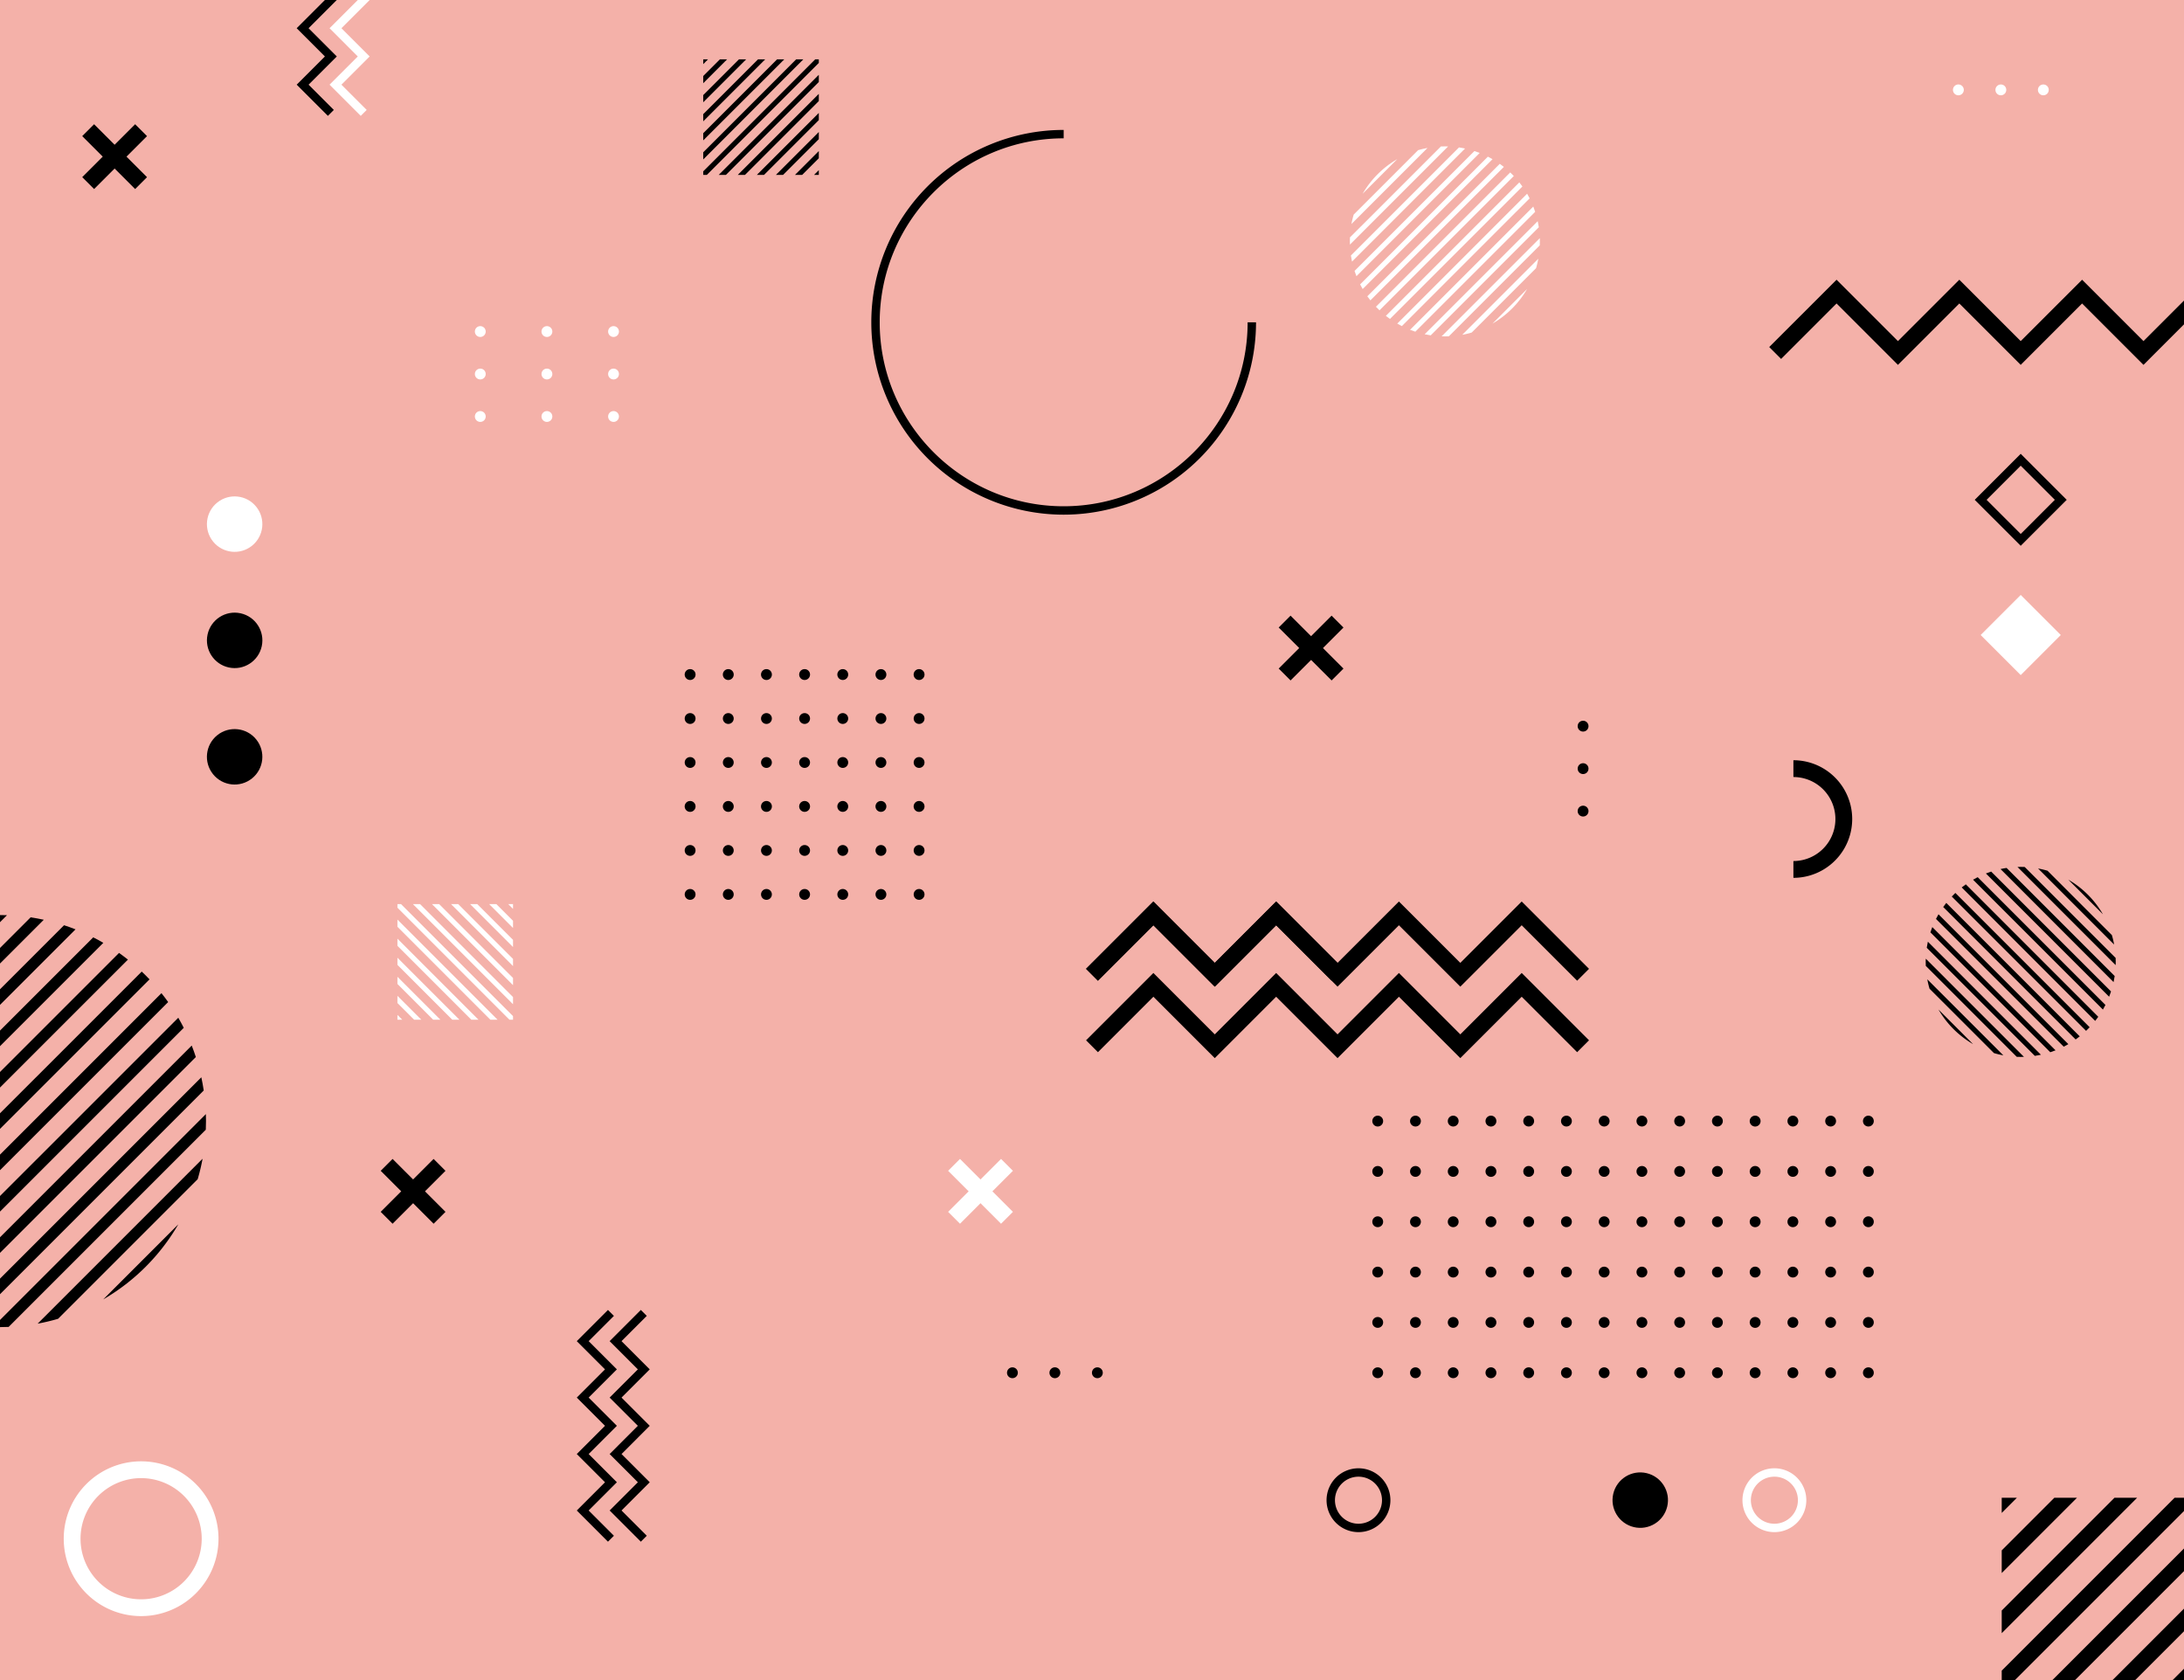 <svg id="Ñëîé_1" data-name="Ñëîé 1" xmlns="http://www.w3.org/2000/svg" viewBox="0 0 2600 2000">
  <defs>
    <style>
      .cls-1 {
        fill: #fff;
      }

      .cls-2 {
        fill: #ea6555;
        opacity: 0.5;
      }
    </style>
  </defs>
  <title>geometric_bg_5</title>
  <rect class="cls-1" width="2600" height="2000"/>
  <rect class="cls-2" x="-54.07" y="-72.92" width="2733.83" height="2145.83"/>
  <path class="cls-1" d="M1668.86,388.21,1821,236.13q-1.44-2.82-3-5.53l-154.6,154.6C1665.14,386.25,1667,387.26,1668.86,388.21Z"/>
  <path class="cls-1" d="M1684.91,394.86,1827.6,252.17q-1-3.18-2.26-6.29L1678.61,392.6Q1681.72,393.83,1684.91,394.86Z"/>
  <path class="cls-1" d="M1654.72,379.66,1812.4,222c-1.18-1.66-2.41-3.29-3.67-4.88L1649.84,376Q1652.23,377.9,1654.72,379.66Z"/>
  <path class="cls-1" d="M1818,344l-41.21,41.21A113.71,113.71,0,0,0,1818,344Z"/>
  <path class="cls-1" d="M1752,395.88l76.64-76.64a113.31,113.31,0,0,0,2.68-11.23l-90.55,90.55Q1746.47,397.5,1752,395.88Z"/>
  <path class="cls-1" d="M1703.26,399.2l128.67-128.67q-.54-3.66-1.32-7.23L1696,397.88C1698.42,398.39,1700.83,398.84,1703.26,399.2Z"/>
  <path class="cls-1" d="M1720.07,400.45c1.59,0,3.17-.05,4.75-.11l108.25-108.26c.07-1.57.11-3.15.11-4.74,0-1.29,0-2.57-.07-3.84L1716.23,400.37C1717.51,400.42,1718.79,400.45,1720.07,400.45Z"/>
  <path class="cls-1" d="M1642.27,369.42l159.89-159.89c-1.39-1.46-2.81-2.89-4.28-4.27L1638,365.15C1639.38,366.61,1640.8,368,1642.27,369.42Z"/>
  <path class="cls-1" d="M1631.42,357.58l158.89-158.89q-2.38-1.91-4.88-3.67L1627.75,352.69C1628.93,354.36,1630.16,356,1631.42,357.58Z"/>
  <path class="cls-1" d="M1607,287.34c0,1.29,0,2.57.07,3.84l116.88-116.87c-1.28,0-2.56-.07-3.85-.07-1.58,0-3.16,0-4.74.1L1607.08,282.6C1607,284.17,1607,285.75,1607,287.34Z"/>
  <path class="cls-1" d="M1622.18,230.66l41.21-41.21A113.63,113.63,0,0,0,1622.18,230.66Z"/>
  <path class="cls-1" d="M1608.86,266.67l90.55-90.54a112.61,112.61,0,0,0-11.23,2.67l-76.64,76.65A109.75,109.75,0,0,0,1608.86,266.67Z"/>
  <path class="cls-1" d="M1609.54,311.38l134.57-134.57q-3.57-.78-7.22-1.33L1608.22,304.15Q1608.76,307.81,1609.54,311.38Z"/>
  <path class="cls-1" d="M1622.22,344.09l154.6-154.6q-2.71-1.59-5.54-3L1619.2,338.55C1620.16,340.43,1621.16,342.27,1622.22,344.09Z"/>
  <path class="cls-1" d="M1614.81,328.8l146.73-146.72q-3.11-1.23-6.3-2.26L1612.55,322.51Q1613.6,325.69,1614.81,328.8Z"/>
  <polygon points="1738.47 1259.63 1665.39 1186.55 1592.31 1259.63 1519.23 1186.55 1446.16 1259.63 1373.08 1186.55 1307.07 1252.56 1292.93 1238.41 1373.08 1158.26 1446.16 1231.34 1519.23 1158.26 1592.31 1231.34 1665.39 1158.26 1738.47 1231.34 1811.55 1158.26 1891.69 1238.41 1877.55 1252.56 1811.55 1186.55 1738.47 1259.63"/>
  <polygon points="1446.16 1174.53 1373.08 1101.45 1307.07 1167.46 1292.93 1153.31 1373.08 1073.17 1446.16 1146.24 1519.23 1073.16 1599.38 1153.31 1585.24 1167.46 1519.23 1101.45 1446.16 1174.53"/>
  <path d="M2405.61,649.72,2350.85,595l54.76-54.76L2460.37,595ZM2365,595l40.62,40.62L2446.23,595l-40.62-40.62Z"/>
  <rect class="cls-1" x="2371.89" y="722.22" width="67.45" height="67.45" transform="translate(170.06 1922.43) rotate(-45)"/>
  <path d="M1617.24,1823.89a38,38,0,1,1,38-38A38,38,0,0,1,1617.24,1823.89Zm0-66a28,28,0,1,0,28,28A28,28,0,0,0,1617.24,1757.89Z"/>
  <circle cx="1952.75" cy="1785.89" r="33" transform="translate(-234.02 3276.09) rotate(-76.72)"/>
  <path class="cls-1" d="M2112.37,1823.89a38,38,0,1,1,38-38A38,38,0,0,1,2112.37,1823.89Zm0-66a28,28,0,1,0,28,28A28,28,0,0,0,2112.37,1757.89Z"/>
  <rect x="91.91" y="176.47" width="89.1" height="20" transform="translate(-91.89 151.1) rotate(-45)"/>
  <rect x="126.45" y="141.92" width="20" height="89.1" transform="translate(-91.89 151.1) rotate(-45)"/>
  <circle class="cls-1" cx="279.36" cy="623.89" r="33" transform="translate(-329.26 312.66) rotate(-38.79)"/>
  <circle cx="279.36" cy="762.38" r="33" transform="translate(-524.69 875.38) rotate(-77.88)"/>
  <circle cx="279.36" cy="900.87" r="33" transform="translate(-502.79 373.76) rotate(-38.79)"/>
  <path d="M1266.27,612.67a229,229,0,1,1,0-458v10c-120.76,0-219,98.24-219,219s98.24,219,219,219,219-98.25,219-219h10a229,229,0,0,1-229,229Z"/>
  <path d="M918.91,803a6.47,6.47,0,1,1-6.47-6.46A6.47,6.47,0,0,1,918.91,803Z"/>
  <path d="M964.33,803a6.46,6.46,0,1,1-6.46-6.46A6.47,6.47,0,0,1,964.33,803Z"/>
  <path d="M1009.76,803a6.46,6.46,0,1,1-6.46-6.46A6.47,6.47,0,0,1,1009.76,803Z"/>
  <path d="M1055.19,803a6.46,6.46,0,1,1-6.46-6.46A6.47,6.47,0,0,1,1055.19,803Z"/>
  <path d="M1100.62,803a6.47,6.47,0,1,1-6.46-6.46A6.47,6.47,0,0,1,1100.62,803Z"/>
  <path d="M873.48,803a6.47,6.47,0,1,1-6.47-6.46A6.47,6.47,0,0,1,873.48,803Z"/>
  <path d="M828.05,803a6.47,6.47,0,1,1-6.47-6.46A6.47,6.47,0,0,1,828.05,803Z"/>
  <circle cx="912.44" cy="855.34" r="6.46"/>
  <circle cx="957.87" cy="855.34" r="6.46"/>
  <circle cx="1003.3" cy="855.34" r="6.46"/>
  <circle cx="1048.73" cy="855.34" r="6.46"/>
  <circle cx="1094.16" cy="855.34" r="6.46"/>
  <circle cx="867.01" cy="855.34" r="6.46"/>
  <circle cx="821.58" cy="855.34" r="6.46"/>
  <circle cx="912.44" cy="907.69" r="6.46"/>
  <circle cx="957.87" cy="907.69" r="6.46"/>
  <circle cx="1003.3" cy="907.69" r="6.46"/>
  <circle cx="1048.73" cy="907.69" r="6.46"/>
  <circle cx="1094.16" cy="907.69" r="6.46"/>
  <circle cx="867.01" cy="907.69" r="6.46"/>
  <circle cx="821.58" cy="907.69" r="6.46"/>
  <path d="M918.91,960a6.47,6.47,0,1,1-6.47-6.47A6.47,6.47,0,0,1,918.91,960Z"/>
  <path d="M964.33,960a6.46,6.46,0,1,1-6.46-6.47A6.46,6.46,0,0,1,964.33,960Z"/>
  <path d="M1009.76,960a6.46,6.46,0,1,1-6.46-6.47A6.46,6.46,0,0,1,1009.76,960Z"/>
  <path d="M1055.19,960a6.46,6.46,0,1,1-6.46-6.47A6.46,6.46,0,0,1,1055.19,960Z"/>
  <path d="M1100.62,960a6.47,6.47,0,1,1-6.46-6.47A6.46,6.46,0,0,1,1100.62,960Z"/>
  <path d="M873.48,960a6.47,6.47,0,1,1-6.47-6.47A6.47,6.47,0,0,1,873.48,960Z"/>
  <path d="M828.05,960a6.47,6.47,0,1,1-6.47-6.47A6.47,6.47,0,0,1,828.05,960Z"/>
  <circle cx="912.44" cy="1012.39" r="6.46"/>
  <circle cx="957.87" cy="1012.39" r="6.46"/>
  <circle cx="1003.3" cy="1012.39" r="6.46"/>
  <circle cx="1048.73" cy="1012.39" r="6.46"/>
  <circle cx="1094.16" cy="1012.39" r="6.46"/>
  <circle cx="867.01" cy="1012.39" r="6.46"/>
  <circle cx="821.58" cy="1012.39" r="6.46"/>
  <circle cx="912.44" cy="1064.73" r="6.46"/>
  <circle cx="957.87" cy="1064.73" r="6.46"/>
  <circle cx="1003.3" cy="1064.73" r="6.46"/>
  <circle cx="1048.73" cy="1064.73" r="6.46"/>
  <circle cx="1094.16" cy="1064.73" r="6.46"/>
  <circle cx="867.01" cy="1064.73" r="6.46"/>
  <circle cx="821.58" cy="1064.73" r="6.46"/>
  <circle cx="1884.62" cy="864.44" r="6.46"/>
  <circle cx="1884.62" cy="915" r="6.46"/>
  <circle cx="1884.62" cy="965.56" r="6.46"/>
  <rect x="1516.26" y="761.46" width="89.1" height="20" transform="translate(-88.35 1329.61) rotate(-45)"/>
  <rect x="1550.81" y="726.91" width="20" height="89.1" transform="translate(-88.35 1329.61) rotate(-45)"/>
  <path d="M2135,1045v-20a50,50,0,0,0,0-100V905a70,70,0,0,1,0,140Z"/>
  <polygon class="cls-1" points="538.38 1213.88 473.14 1148.63 473.14 1140.08 546.93 1213.88 538.38 1213.88"/>
  <polygon class="cls-1" points="561.08 1213.88 473.14 1125.94 473.14 1117.39 569.63 1213.88 561.08 1213.88"/>
  <polygon class="cls-1" points="583.77 1213.88 473.14 1103.25 473.14 1094.7 592.32 1213.88 583.77 1213.88"/>
  <polygon class="cls-1" points="515.69 1213.88 473.14 1171.33 473.14 1162.78 524.24 1213.88 515.69 1213.88"/>
  <polygon class="cls-1" points="493 1213.88 473.14 1194.02 473.14 1185.47 501.55 1213.88 493 1213.88"/>
  <polygon class="cls-1" points="473.14 1213.88 473.14 1208.16 478.86 1213.88 473.14 1213.88"/>
  <polygon class="cls-1" points="610.74 1213.88 606.46 1213.88 473.14 1080.56 473.14 1076.28 477.42 1076.28 610.74 1209.6 610.74 1213.88"/>
  <polygon class="cls-1" points="610.74 1104.69 582.33 1076.28 590.88 1076.28 610.74 1096.14 610.74 1104.69"/>
  <polygon class="cls-1" points="610.74 1195.46 491.56 1076.28 500.11 1076.28 610.74 1186.91 610.74 1195.46"/>
  <polygon class="cls-1" points="610.74 1127.38 559.64 1076.28 568.19 1076.28 610.74 1118.83 610.74 1127.38"/>
  <polygon class="cls-1" points="610.74 1081.99 605.02 1076.28 610.74 1076.28 610.74 1081.99"/>
  <polygon class="cls-1" points="610.74 1172.77 514.25 1076.28 522.8 1076.28 610.74 1164.21 610.74 1172.77"/>
  <polygon class="cls-1" points="610.74 1150.07 536.94 1076.28 545.5 1076.28 610.74 1141.52 610.74 1150.07"/>
  <rect class="cls-1" x="1122.75" y="1408.2" width="89.1" height="20" transform="translate(-660.93 1240.78) rotate(-45)"/>
  <rect class="cls-1" x="1157.29" y="1373.65" width="20" height="89.1" transform="translate(-660.93 1240.78) rotate(-45)"/>
  <circle class="cls-1" cx="571.77" cy="394.68" r="6.46"/>
  <circle class="cls-1" cx="571.77" cy="445.24" r="6.46"/>
  <circle class="cls-1" cx="571.77" cy="495.8" r="6.46"/>
  <polygon points="1592.31 1174.53 1519.23 1101.45 1446.16 1174.53 1373.08 1101.45 1307.07 1167.46 1292.93 1153.31 1373.08 1073.17 1446.16 1146.24 1519.23 1073.16 1592.31 1146.24 1665.39 1073.17 1738.47 1146.24 1811.55 1073.17 1891.69 1153.31 1877.55 1167.46 1811.55 1101.45 1738.47 1174.53 1665.39 1101.45 1592.31 1174.53"/>
  <polygon points="762.9 1835.27 725.76 1798.13 759.36 1764.53 725.76 1730.93 759.36 1697.33 725.76 1663.73 759.36 1630.13 725.76 1596.54 762.9 1559.4 769.97 1566.47 739.91 1596.54 773.5 1630.13 739.91 1663.73 773.5 1697.33 739.91 1730.93 773.5 1764.53 739.91 1798.13 769.97 1828.19 762.9 1835.27"/>
  <polygon points="723.77 1835.27 686.64 1798.13 720.24 1764.53 686.64 1730.93 720.24 1697.33 686.64 1663.73 720.24 1630.13 686.64 1596.54 723.77 1559.4 730.84 1566.47 700.78 1596.54 734.38 1630.13 700.78 1663.73 734.38 1697.33 700.78 1730.93 734.38 1764.53 700.78 1798.13 730.84 1828.19 723.77 1835.27"/>
  <path class="cls-1" d="M168,1923.86a92.13,92.13,0,1,1,92.13-92.13A92.24,92.24,0,0,1,168,1923.86Zm0-164.26a72.13,72.13,0,1,0,72.13,72.13A72.22,72.22,0,0,0,168,1759.6Z"/>
  <circle cx="2044.53" cy="1334.57" r="6.46"/>
  <path d="M2095.93,1334.57a6.47,6.47,0,1,1-6.47-6.46A6.47,6.47,0,0,1,2095.93,1334.57Z"/>
  <circle cx="2134.39" cy="1334.57" r="6.46"/>
  <circle cx="2179.33" cy="1334.57" r="6.46"/>
  <circle cx="2224.26" cy="1334.57" r="6.46"/>
  <circle cx="1999.6" cy="1334.57" r="6.46"/>
  <circle cx="1954.67" cy="1334.57" r="6.46"/>
  <circle cx="1730.01" cy="1334.57" r="6.46"/>
  <path d="M1781.41,1334.57a6.47,6.47,0,1,1-6.47-6.46A6.47,6.47,0,0,1,1781.41,1334.57Z"/>
  <circle cx="1819.87" cy="1334.57" r="6.46"/>
  <circle cx="1864.8" cy="1334.57" r="6.46"/>
  <circle cx="1909.74" cy="1334.57" r="6.46"/>
  <circle cx="1685.08" cy="1334.57" r="6.46"/>
  <circle cx="1640.15" cy="1334.57" r="6.46"/>
  <circle cx="2044.53" cy="1394.49" r="6.46"/>
  <path d="M2095.93,1394.49a6.47,6.47,0,1,1-6.47-6.46A6.47,6.47,0,0,1,2095.93,1394.49Z"/>
  <circle cx="2134.39" cy="1394.49" r="6.46"/>
  <circle cx="2179.33" cy="1394.49" r="6.46"/>
  <circle cx="2224.26" cy="1394.49" r="6.46"/>
  <circle cx="1999.6" cy="1394.49" r="6.46"/>
  <circle cx="1954.67" cy="1394.49" r="6.46"/>
  <circle cx="1730.01" cy="1394.49" r="6.46"/>
  <path d="M1781.41,1394.49a6.47,6.47,0,1,1-6.47-6.46A6.47,6.47,0,0,1,1781.41,1394.49Z"/>
  <circle cx="1819.87" cy="1394.49" r="6.46"/>
  <circle cx="1864.8" cy="1394.49" r="6.46"/>
  <circle cx="1909.74" cy="1394.49" r="6.46"/>
  <circle cx="1685.08" cy="1394.49" r="6.46"/>
  <circle cx="1640.15" cy="1394.49" r="6.46"/>
  <circle cx="2044.53" cy="1454.41" r="6.46"/>
  <path d="M2095.93,1454.41a6.47,6.47,0,1,1-6.47-6.47A6.47,6.47,0,0,1,2095.93,1454.41Z"/>
  <circle cx="2134.39" cy="1454.41" r="6.46"/>
  <circle cx="2179.33" cy="1454.41" r="6.46"/>
  <circle cx="2224.26" cy="1454.41" r="6.46"/>
  <circle cx="1999.6" cy="1454.41" r="6.46"/>
  <circle cx="1954.67" cy="1454.41" r="6.46"/>
  <circle cx="1730.01" cy="1454.41" r="6.46"/>
  <path d="M1781.41,1454.41a6.47,6.47,0,1,1-6.47-6.47A6.47,6.47,0,0,1,1781.41,1454.41Z"/>
  <circle cx="1819.87" cy="1454.41" r="6.46"/>
  <circle cx="1864.8" cy="1454.41" r="6.46"/>
  <circle cx="1909.74" cy="1454.41" r="6.46"/>
  <circle cx="1685.08" cy="1454.41" r="6.46"/>
  <circle cx="1640.15" cy="1454.41" r="6.46"/>
  <circle cx="2044.53" cy="1514.33" r="6.46"/>
  <path d="M2095.93,1514.33a6.47,6.47,0,1,1-6.47-6.47A6.47,6.47,0,0,1,2095.93,1514.33Z"/>
  <circle cx="2134.39" cy="1514.33" r="6.46"/>
  <circle cx="2179.33" cy="1514.33" r="6.46"/>
  <circle cx="2224.26" cy="1514.33" r="6.46"/>
  <circle cx="1999.6" cy="1514.33" r="6.46"/>
  <circle cx="1954.67" cy="1514.33" r="6.46"/>
  <circle cx="1730.01" cy="1514.33" r="6.46"/>
  <path d="M1781.41,1514.33a6.47,6.47,0,1,1-6.47-6.47A6.47,6.47,0,0,1,1781.41,1514.33Z"/>
  <circle cx="1819.87" cy="1514.33" r="6.46"/>
  <circle cx="1864.8" cy="1514.33" r="6.46"/>
  <circle cx="1909.74" cy="1514.33" r="6.46"/>
  <circle cx="1685.08" cy="1514.33" r="6.46"/>
  <circle cx="1640.15" cy="1514.33" r="6.46"/>
  <circle cx="2044.53" cy="1574.24" r="6.46"/>
  <path d="M2095.93,1574.24a6.47,6.47,0,1,1-6.47-6.46A6.47,6.47,0,0,1,2095.93,1574.24Z"/>
  <circle cx="2134.39" cy="1574.24" r="6.46"/>
  <circle cx="2179.33" cy="1574.24" r="6.46"/>
  <circle cx="2224.26" cy="1574.24" r="6.46"/>
  <circle cx="1999.6" cy="1574.24" r="6.46"/>
  <circle cx="1954.67" cy="1574.24" r="6.46"/>
  <circle cx="1730.01" cy="1574.24" r="6.46"/>
  <path d="M1781.41,1574.24a6.47,6.47,0,1,1-6.47-6.46A6.47,6.47,0,0,1,1781.41,1574.24Z"/>
  <circle cx="1819.87" cy="1574.24" r="6.46"/>
  <circle cx="1864.8" cy="1574.24" r="6.46"/>
  <circle cx="1909.74" cy="1574.24" r="6.46"/>
  <circle cx="1685.08" cy="1574.24" r="6.46"/>
  <circle cx="1640.15" cy="1574.24" r="6.46"/>
  <circle cx="2044.53" cy="1634.16" r="6.46"/>
  <path d="M2095.93,1634.16a6.47,6.47,0,1,1-6.47-6.46A6.47,6.47,0,0,1,2095.93,1634.16Z"/>
  <circle cx="2134.39" cy="1634.16" r="6.46"/>
  <circle cx="2179.33" cy="1634.16" r="6.46"/>
  <circle cx="2224.26" cy="1634.16" r="6.46"/>
  <circle cx="1999.6" cy="1634.16" r="6.46"/>
  <circle cx="1954.67" cy="1634.16" r="6.46"/>
  <circle cx="1730.01" cy="1634.16" r="6.46"/>
  <path d="M1781.41,1634.16a6.47,6.47,0,1,1-6.47-6.46A6.47,6.47,0,0,1,1781.41,1634.16Z"/>
  <circle cx="1819.87" cy="1634.16" r="6.46"/>
  <circle cx="1864.8" cy="1634.16" r="6.46"/>
  <circle cx="1909.74" cy="1634.16" r="6.46"/>
  <circle cx="1685.08" cy="1634.16" r="6.46"/>
  <circle cx="1640.15" cy="1634.16" r="6.46"/>
  <polygon points="2551.77 434.35 2478.69 361.27 2405.61 434.35 2332.53 361.27 2259.45 434.35 2186.38 361.27 2120.37 427.28 2106.23 413.13 2186.38 332.99 2259.45 406.06 2332.53 332.99 2405.61 406.06 2478.69 332.99 2551.77 406.06 2624.84 332.99 2704.99 413.13 2690.85 427.28 2624.84 361.27 2551.77 434.35"/>
  <path d="M-111,1553.3l329.76-329.77q-3.1-6.1-6.53-12L-123,1546.76Q-117.14,1550.2-111,1553.3Z"/>
  <path d="M-76.26,1567.72l309.41-309.4c-1.51-4.61-3.13-9.17-4.9-13.65L-89.9,1562.82C-85.42,1564.59-80.86,1566.21-76.26,1567.72Z"/>
  <path d="M-141.71,1534.76l341.9-341.9q-3.84-5.4-8-10.58L-152.3,1526.81Q-147.11,1530.92-141.71,1534.76Z"/>
  <path d="M212.27,1457.48l-89.36,89.36A246.43,246.43,0,0,0,212.27,1457.48Z"/>
  <path d="M69.16,1569.92l166.19-166.19a242.23,242.23,0,0,0,5.8-24.34L44.81,1575.73A243.11,243.11,0,0,0,69.16,1569.92Z"/>
  <path d="M-36.46,1577.12l279-279q-1.19-7.92-2.87-15.67L-52.13,1574.26C-47,1575.37-41.74,1576.34-36.46,1577.12Z"/>
  <path d="M0,1579.83c3.45,0,6.87-.09,10.28-.23L245,1344.85c.14-3.41.23-6.83.23-10.28,0-2.79-.06-5.56-.15-8.33L-8.33,1579.67C-5.57,1579.76-2.79,1579.83,0,1579.83Z"/>
  <path d="M-168.72,1512.56,178,1165.86q-4.52-4.77-9.27-9.27L-178,1503.29Q-173.47,1508-168.72,1512.56Z"/>
  <path d="M-192.23,1486.87,152.3,1142.34q-5.19-4.11-10.59-7.95l-341.9,341.89Q-196.35,1481.7-192.23,1486.87Z"/>
  <path d="M-245.25,1334.57c0,2.79.06,5.57.15,8.34L8.33,1089.48c-2.76-.09-5.54-.16-8.33-.16-3.45,0-6.87.09-10.28.23L-245,1324.29C-245.16,1327.7-245.25,1331.13-245.25,1334.57Z"/>
  <path d="M-239.68,1386.7,52.13,1094.89q-7.76-1.68-15.67-2.87l-279,279Q-241.36,1378.95-239.68,1386.7Z"/>
  <path d="M-212.19,1457.62,123,1122.39q-5.9-3.44-12-6.54l-329.76,329.77C-216.66,1449.68-214.47,1453.68-212.19,1457.62Z"/>
  <path d="M-228.25,1424.47,89.9,1106.32c-4.48-1.76-9-3.39-13.64-4.89l-309.41,309.4C-231.64,1415.44-230,1420-228.25,1424.47Z"/>
  <polygon points="2611.22 2217 2817 2011.22 2817 1984.24 2584.24 2217 2611.22 2217"/>
  <polygon points="2539.64 2217 2817 1939.64 2817 1912.67 2512.67 2217 2539.64 2217"/>
  <polygon points="2468.06 2217 2817 1868.06 2817 1841.09 2441.09 2217 2468.06 2217"/>
  <polygon points="2383 2217 2396.49 2217 2817 1796.49 2817 1783 2803.51 1783 2383 2203.51 2383 2217"/>
  <polygon points="2383 1872.6 2472.6 1783 2445.63 1783 2383 1845.63 2383 1872.6"/>
  <polygon points="2383 2158.91 2758.91 1783 2731.94 1783 2383 2131.94 2383 2158.91"/>
  <polygon points="2383 1944.18 2544.18 1783 2517.21 1783 2383 1917.21 2383 1944.18"/>
  <polygon points="2383 1801.03 2401.03 1783 2383 1783 2383 1801.03"/>
  <polygon points="2383 2087.33 2687.33 1783 2660.36 1783 2383 2060.36 2383 2087.33"/>
  <polygon points="2383 2015.76 2615.76 1783 2588.78 1783 2383 1988.79 2383 2015.76"/>
  <path class="cls-1" d="M2331.41,100.54a6.46,6.46,0,1,1-6.47,6.46A6.46,6.46,0,0,1,2331.41,100.54Z"/>
  <circle class="cls-1" cx="2381.97" cy="107" r="6.46"/>
  <circle class="cls-1" cx="2432.54" cy="107" r="6.46"/>
  <circle cx="1205.26" cy="1634.16" r="6.46"/>
  <path d="M1255.82,1627.7a6.46,6.46,0,1,1-6.46,6.46A6.47,6.47,0,0,1,1255.82,1627.7Z"/>
  <circle cx="1306.39" cy="1634.16" r="6.46"/>
  <polygon class="cls-1" points="429.46 137.93 392.33 100.8 425.93 67.2 392.33 33.6 425.93 0 392.33 -33.6 425.93 -67.2 392.33 -100.8 429.46 -137.93 436.54 -130.86 406.47 -100.8 440.07 -67.2 406.47 -33.6 440.07 0 406.47 33.6 440.07 67.2 406.47 100.8 436.54 130.86 429.46 137.93"/>
  <polygon points="390.34 137.93 353.2 100.8 386.8 67.2 353.2 33.6 386.8 0 353.2 -33.6 386.8 -67.2 353.2 -100.8 390.34 -137.93 397.41 -130.86 367.35 -100.8 400.94 -67.2 367.35 -33.6 400.94 0 367.35 33.6 400.94 67.2 367.35 100.8 397.41 130.86 390.34 137.93"/>
  <rect x="447.23" y="1408.2" width="89.1" height="20" transform="translate(-858.78 763.12) rotate(-45)"/>
  <rect x="481.78" y="1373.65" width="20" height="89.1" transform="translate(-858.78 763.12) rotate(-45)"/>
  <path d="M2456.82,1246l-152.08-152.08c1-1.88,2-3.72,3-5.54l154.6,154.6C2460.54,1244,2458.7,1245,2456.82,1246Z"/>
  <path d="M2440.78,1252.6l-142.69-142.69q1-3.2,2.26-6.29l146.72,146.72C2445,1251.16,2442.9,1251.9,2440.78,1252.6Z"/>
  <path d="M2471,1237.4l-157.67-157.68c1.18-1.66,2.4-3.28,3.67-4.88l158.89,158.89C2474.25,1235,2472.63,1236.22,2471,1237.4Z"/>
  <path d="M2307.72,1201.76l41.21,41.21A113.56,113.56,0,0,1,2307.72,1201.76Z"/>
  <path d="M2373.71,1253.61,2297.07,1177a113.08,113.08,0,0,1-2.67-11.22l90.54,90.54A110.57,110.57,0,0,1,2373.71,1253.61Z"/>
  <path d="M2422.42,1256.94l-128.67-128.68c.36-2.43.81-4.84,1.32-7.22l134.58,134.57Q2426.08,1256.39,2422.42,1256.94Z"/>
  <path d="M2405.61,1258.18c-1.59,0-3.17,0-4.74-.1l-108.26-108.26c-.06-1.57-.1-3.15-.1-4.74,0-1.29,0-2.57.07-3.85l116.87,116.88C2408.18,1258.15,2406.9,1258.18,2405.61,1258.18Z"/>
  <path d="M2483.42,1227.16l-159.89-159.89c1.38-1.46,2.81-2.89,4.27-4.28l159.89,159.9C2486.31,1224.35,2484.88,1225.77,2483.42,1227.16Z"/>
  <path d="M2494.26,1215.31l-158.89-158.89c1.6-1.26,3.22-2.49,4.89-3.66l157.67,157.67Q2496.16,1212.92,2494.26,1215.31Z"/>
  <path d="M2518.71,1145.08c0,1.28,0,2.56-.07,3.84l-116.87-116.87c1.27,0,2.55-.08,3.84-.08,1.59,0,3.17,0,4.74.11l108.26,108.26C2518.67,1141.91,2518.71,1143.49,2518.71,1145.08Z"/>
  <path d="M2503.5,1088.4l-41.21-41.22A113.66,113.66,0,0,1,2503.5,1088.4Z"/>
  <path d="M2516.82,1124.41l-90.54-90.55a112.45,112.45,0,0,1,11.22,2.68l76.65,76.64A113.27,113.27,0,0,1,2516.82,1124.41Z"/>
  <path d="M2516.15,1169.12l-134.58-134.58c2.38-.51,4.79-1,7.23-1.32l128.67,128.67C2517.11,1164.33,2516.66,1166.73,2516.15,1169.12Z"/>
  <path d="M2503.47,1201.82l-154.61-154.6c1.82-1,3.66-2.06,5.54-3l152.08,152.08C2505.53,1198.16,2504.52,1200,2503.47,1201.82Z"/>
  <path d="M2510.87,1186.54l-146.72-146.73q3.1-1.21,6.29-2.25l142.69,142.69Q2512.1,1183.43,2510.87,1186.54Z"/>
  <polygon points="909.53 208.23 974.78 142.99 974.78 134.43 900.98 208.23 909.53 208.23"/>
  <polygon points="886.84 208.23 974.78 120.29 974.78 111.74 878.29 208.23 886.84 208.23"/>
  <polygon points="864.15 208.23 974.78 97.6 974.78 89.05 855.6 208.23 864.15 208.23"/>
  <polygon points="932.23 208.23 974.78 165.68 974.78 157.13 923.68 208.23 932.23 208.23"/>
  <polygon points="954.92 208.23 974.78 188.37 974.78 179.82 946.37 208.23 954.92 208.23"/>
  <polygon points="974.78 208.23 974.78 202.51 969.06 208.23 974.78 208.23"/>
  <polygon points="837.18 208.23 841.46 208.23 974.78 74.91 974.78 70.63 970.5 70.63 837.18 203.95 837.18 208.23"/>
  <polygon points="837.18 99.04 865.59 70.63 857.04 70.63 837.18 90.49 837.18 99.04"/>
  <polygon points="837.18 189.81 956.36 70.63 947.81 70.63 837.18 181.26 837.18 189.81"/>
  <polygon points="837.18 121.73 888.28 70.63 879.73 70.63 837.18 113.18 837.18 121.73"/>
  <polygon points="837.18 76.35 842.9 70.63 837.18 70.63 837.18 76.35"/>
  <polygon points="837.18 167.12 933.67 70.63 925.12 70.63 837.18 158.57 837.18 167.12"/>
  <polygon points="837.18 144.43 910.97 70.63 902.42 70.63 837.18 135.87 837.18 144.43"/>
  <circle class="cls-1" cx="651.09" cy="394.68" r="6.46"/>
  <circle class="cls-1" cx="651.09" cy="445.24" r="6.46"/>
  <circle class="cls-1" cx="651.09" cy="495.8" r="6.46"/>
  <circle class="cls-1" cx="730.4" cy="394.68" r="6.46"/>
  <circle class="cls-1" cx="730.4" cy="445.24" r="6.46"/>
  <circle class="cls-1" cx="730.4" cy="495.8" r="6.46"/>
</svg>
